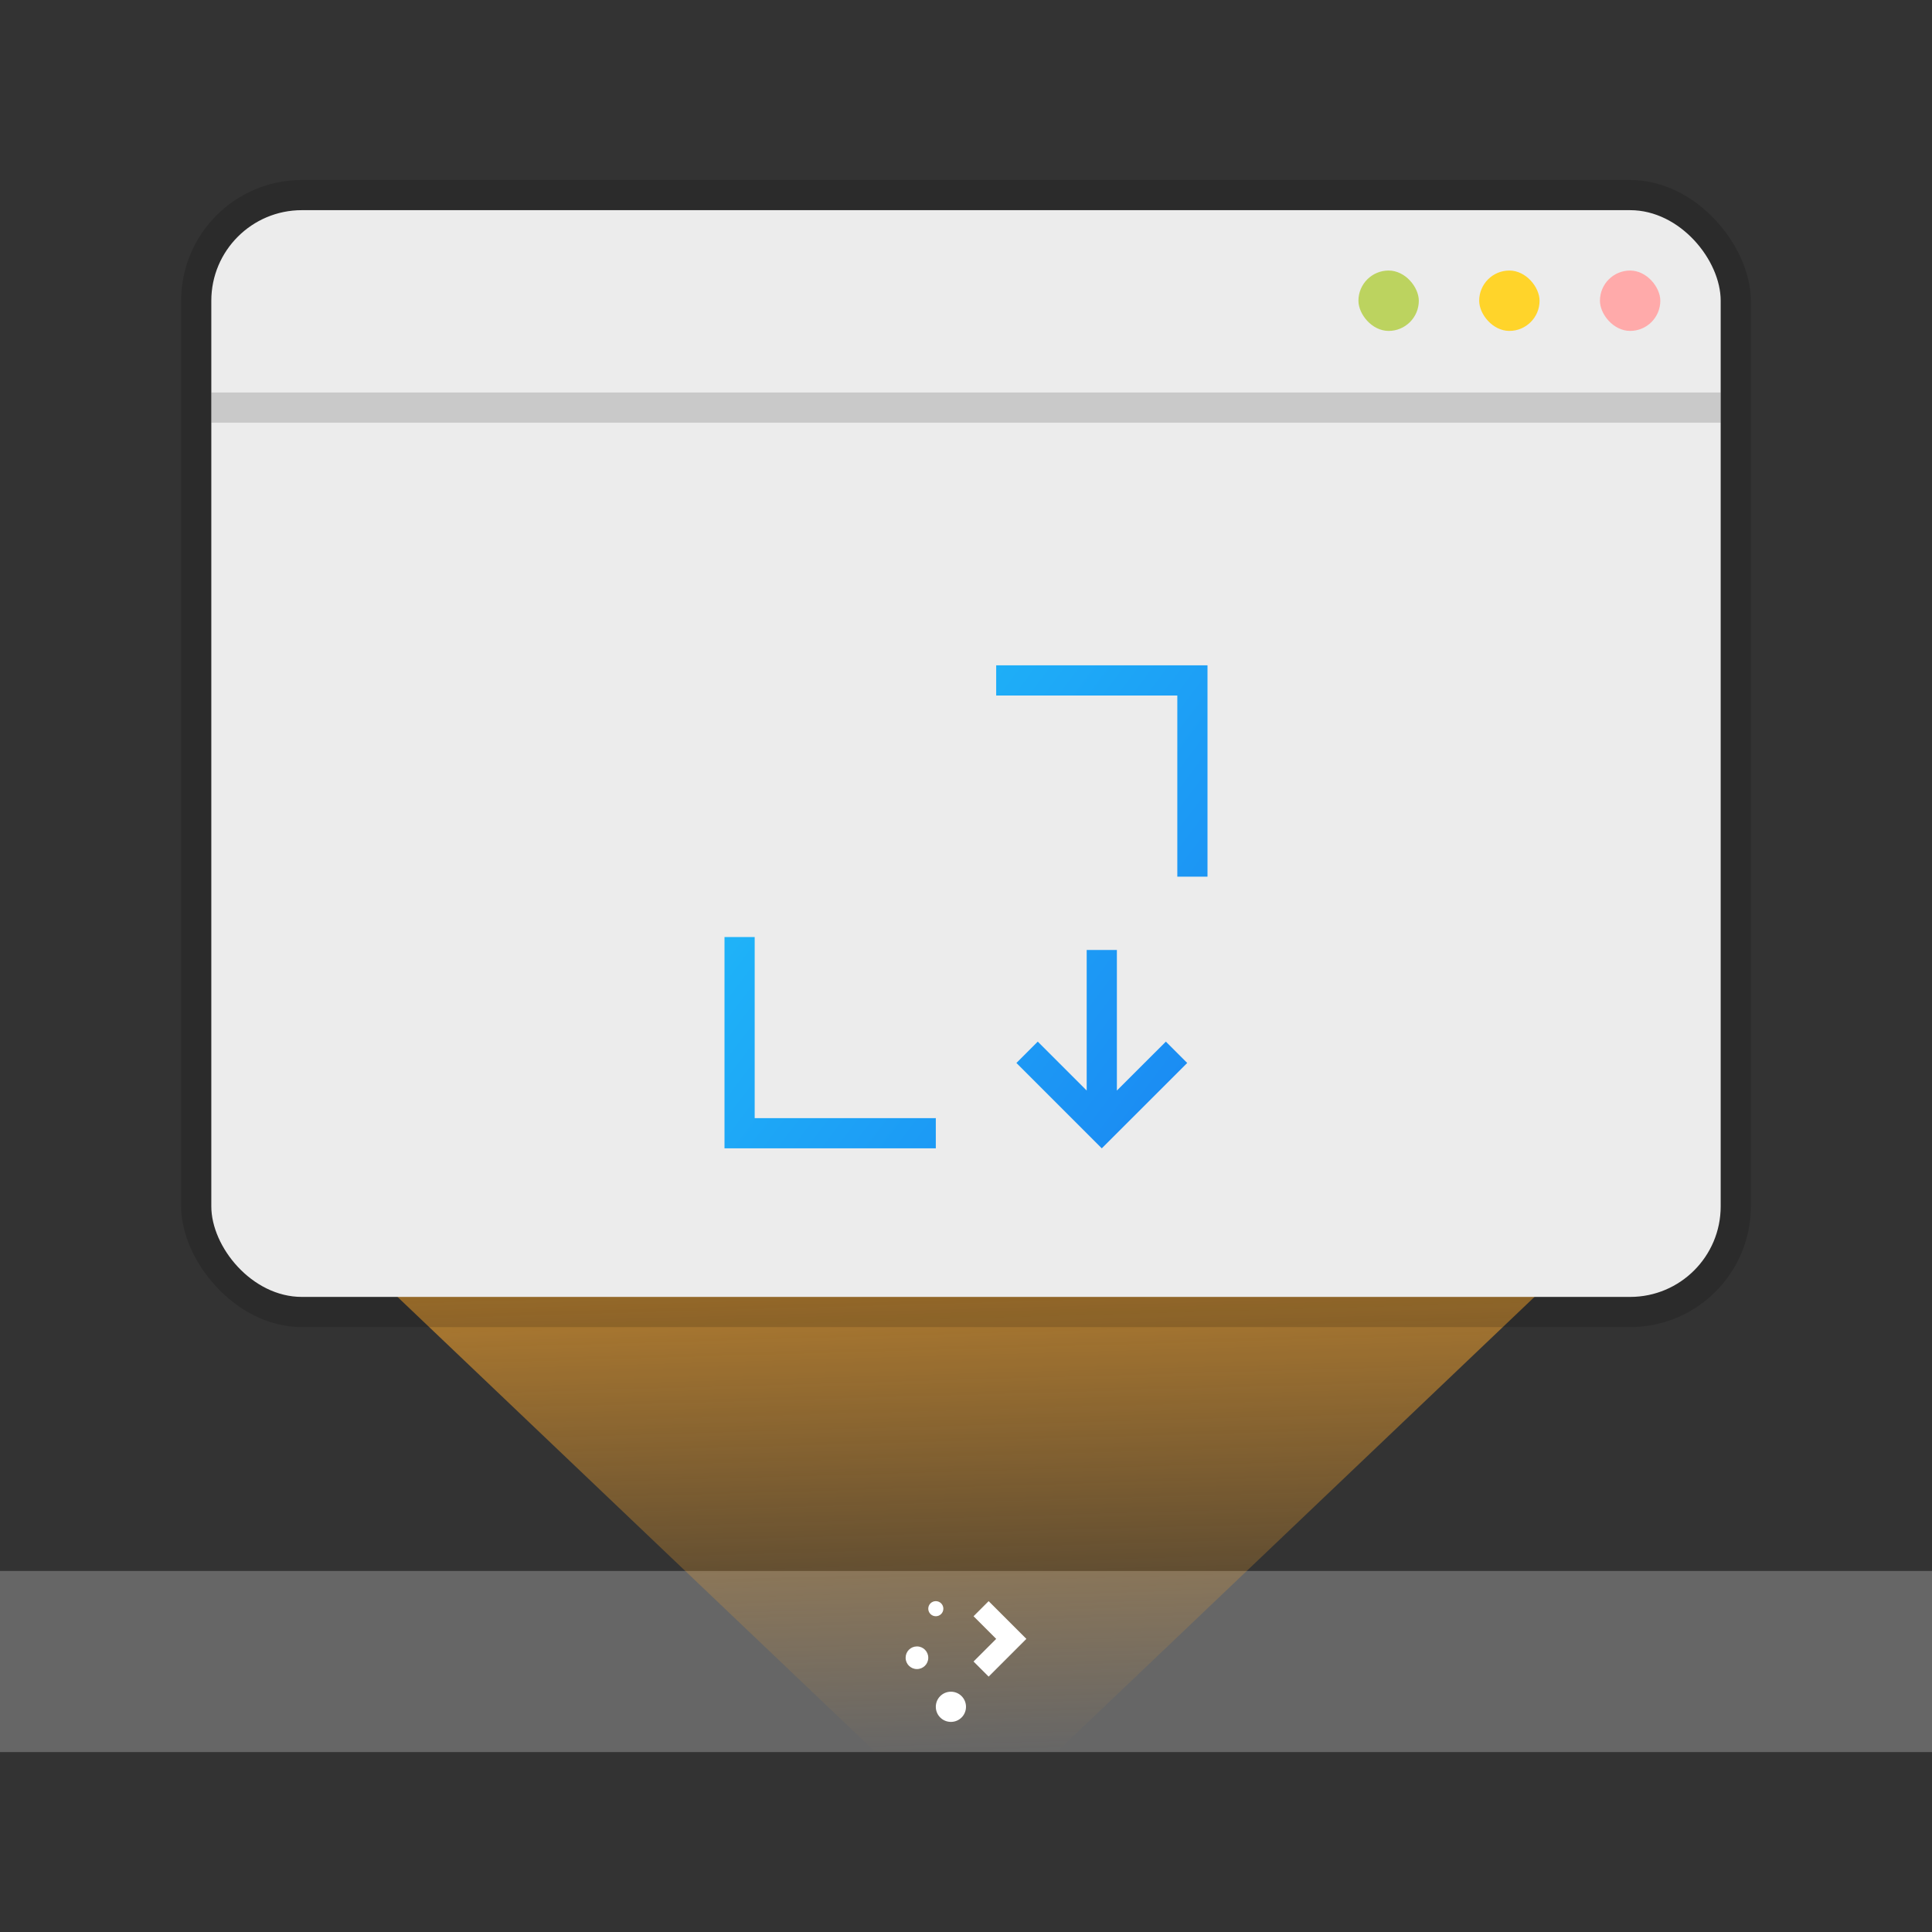 <svg width="64" height="64" version="1.1" viewBox="0 0 64 64" xmlns="http://www.w3.org/2000/svg" xmlns:xlink="http://www.w3.org/1999/xlink">
 <rect x="0" y="0" width="64" height="64" fill="#333333" stroke="none"/>
 <defs>
  <linearGradient id="linearGradient6719" x1="769.5" x2="769.86" y1="197.84" y2="215.93" gradientTransform="matrix(1 0 0 1.429 -736.86 737.89)" gradientUnits="userSpaceOnUse">
   <stop stop-color="#ffa92d" offset="0"/>
   <stop stop-color="#ffa92d" stop-opacity="0" offset="1"/>
  </linearGradient>
  <linearGradient id="linearGradient6808" x1="47" x2="23" y1="40" y2="22" gradientTransform="translate(-3 988.36)" gradientUnits="userSpaceOnUse">
   <stop stop-color="#197cf1" offset="0"/>
   <stop stop-color="#21c9fb" offset="1"/>
  </linearGradient>
 </defs>
 <g transform="translate(0 -988.36)">
  <rect transform="scale(-1)" x="-64" y="-1046.4" width="64" height="6" ry="0" fill="#666666"/>
  <path d="m29 1046.4-21-20h48l-21 20z" fill="url(#linearGradient6719)" fill-rule="evenodd"/>
  <path class="ColorScheme-Text" d="m31 1041.4c-0.139 0-0.25 0.112-0.25 0.25s0.112 0.25 0.25 0.25 0.25-0.112 0.25-0.25-0.112-0.25-0.25-0.25zm1.75 0-0.5 0.5 0.75 0.75-0.75 0.75 0.5 0.5 1.25-1.25zm-2.375 1.5c-0.208 0-0.375 0.167-0.375 0.375 0 0.208 0.167 0.375 0.375 0.375s0.375-0.167 0.375-0.375c0-0.208-0.167-0.375-0.375-0.375zm1.125 1.5c-0.277 0-0.5 0.223-0.5 0.5s0.223 0.5 0.5 0.5 0.5-0.223 0.5-0.5-0.223-0.5-0.5-0.5z" color="#4d4d4d" fill="#ffffff"/>
  <g transform="translate(-68 -.038)">
   <rect x="74" y="994.36" width="52" height="38" rx="4" ry="4" fill="#000000" opacity=".15" stroke-linecap="round" stroke-linejoin="round" stroke-width="1.057" style="paint-order:stroke fill markers"/>
   <rect x="75" y="995.36" width="50" height="36" rx="3" ry="3" fill="#ececec" stroke-linecap="round" stroke-linejoin="round" style="paint-order:stroke fill markers"/>
   <rect x="75" y="1001.4" width="50" height="1" fill="#000000" opacity=".15" stroke-width="1.392"/>
   <rect x="121" y="997.36" width="2" height="2" rx="1" fill="#ffaaaa" stroke-width=".1"/>
   <rect x="117" y="997.36" width="2" height="2" rx="1" fill="#ffd42a" stroke-width=".1"/>
   <rect x="113" y="997.36" width="2" height="2" rx="1" fill="#bcd35f" stroke-width=".1"/>
   <path x="16" y="1003.362" width="32" height="34" d="m75 1002.4h50v26c0 1.657-1.343 3-3 3h-44c-1.657 0-3-1.343-3-3z" fill="#ffffff" stroke-width=".114"/>
  </g>
  <path d="m33 1010.4v1h6v6h1v-7zm-9 9v7h7v-1h-6v-6zm11.998 0.43v4.656l-1.621-1.621-0.707 0.707 2.121 2.121 0.707 0.707 2.83-2.828-0.707-0.707-1.623 1.621v-4.656z" color="#4d4d4d" fill="url(#linearGradient6808)"/>
 </g>
</svg>
